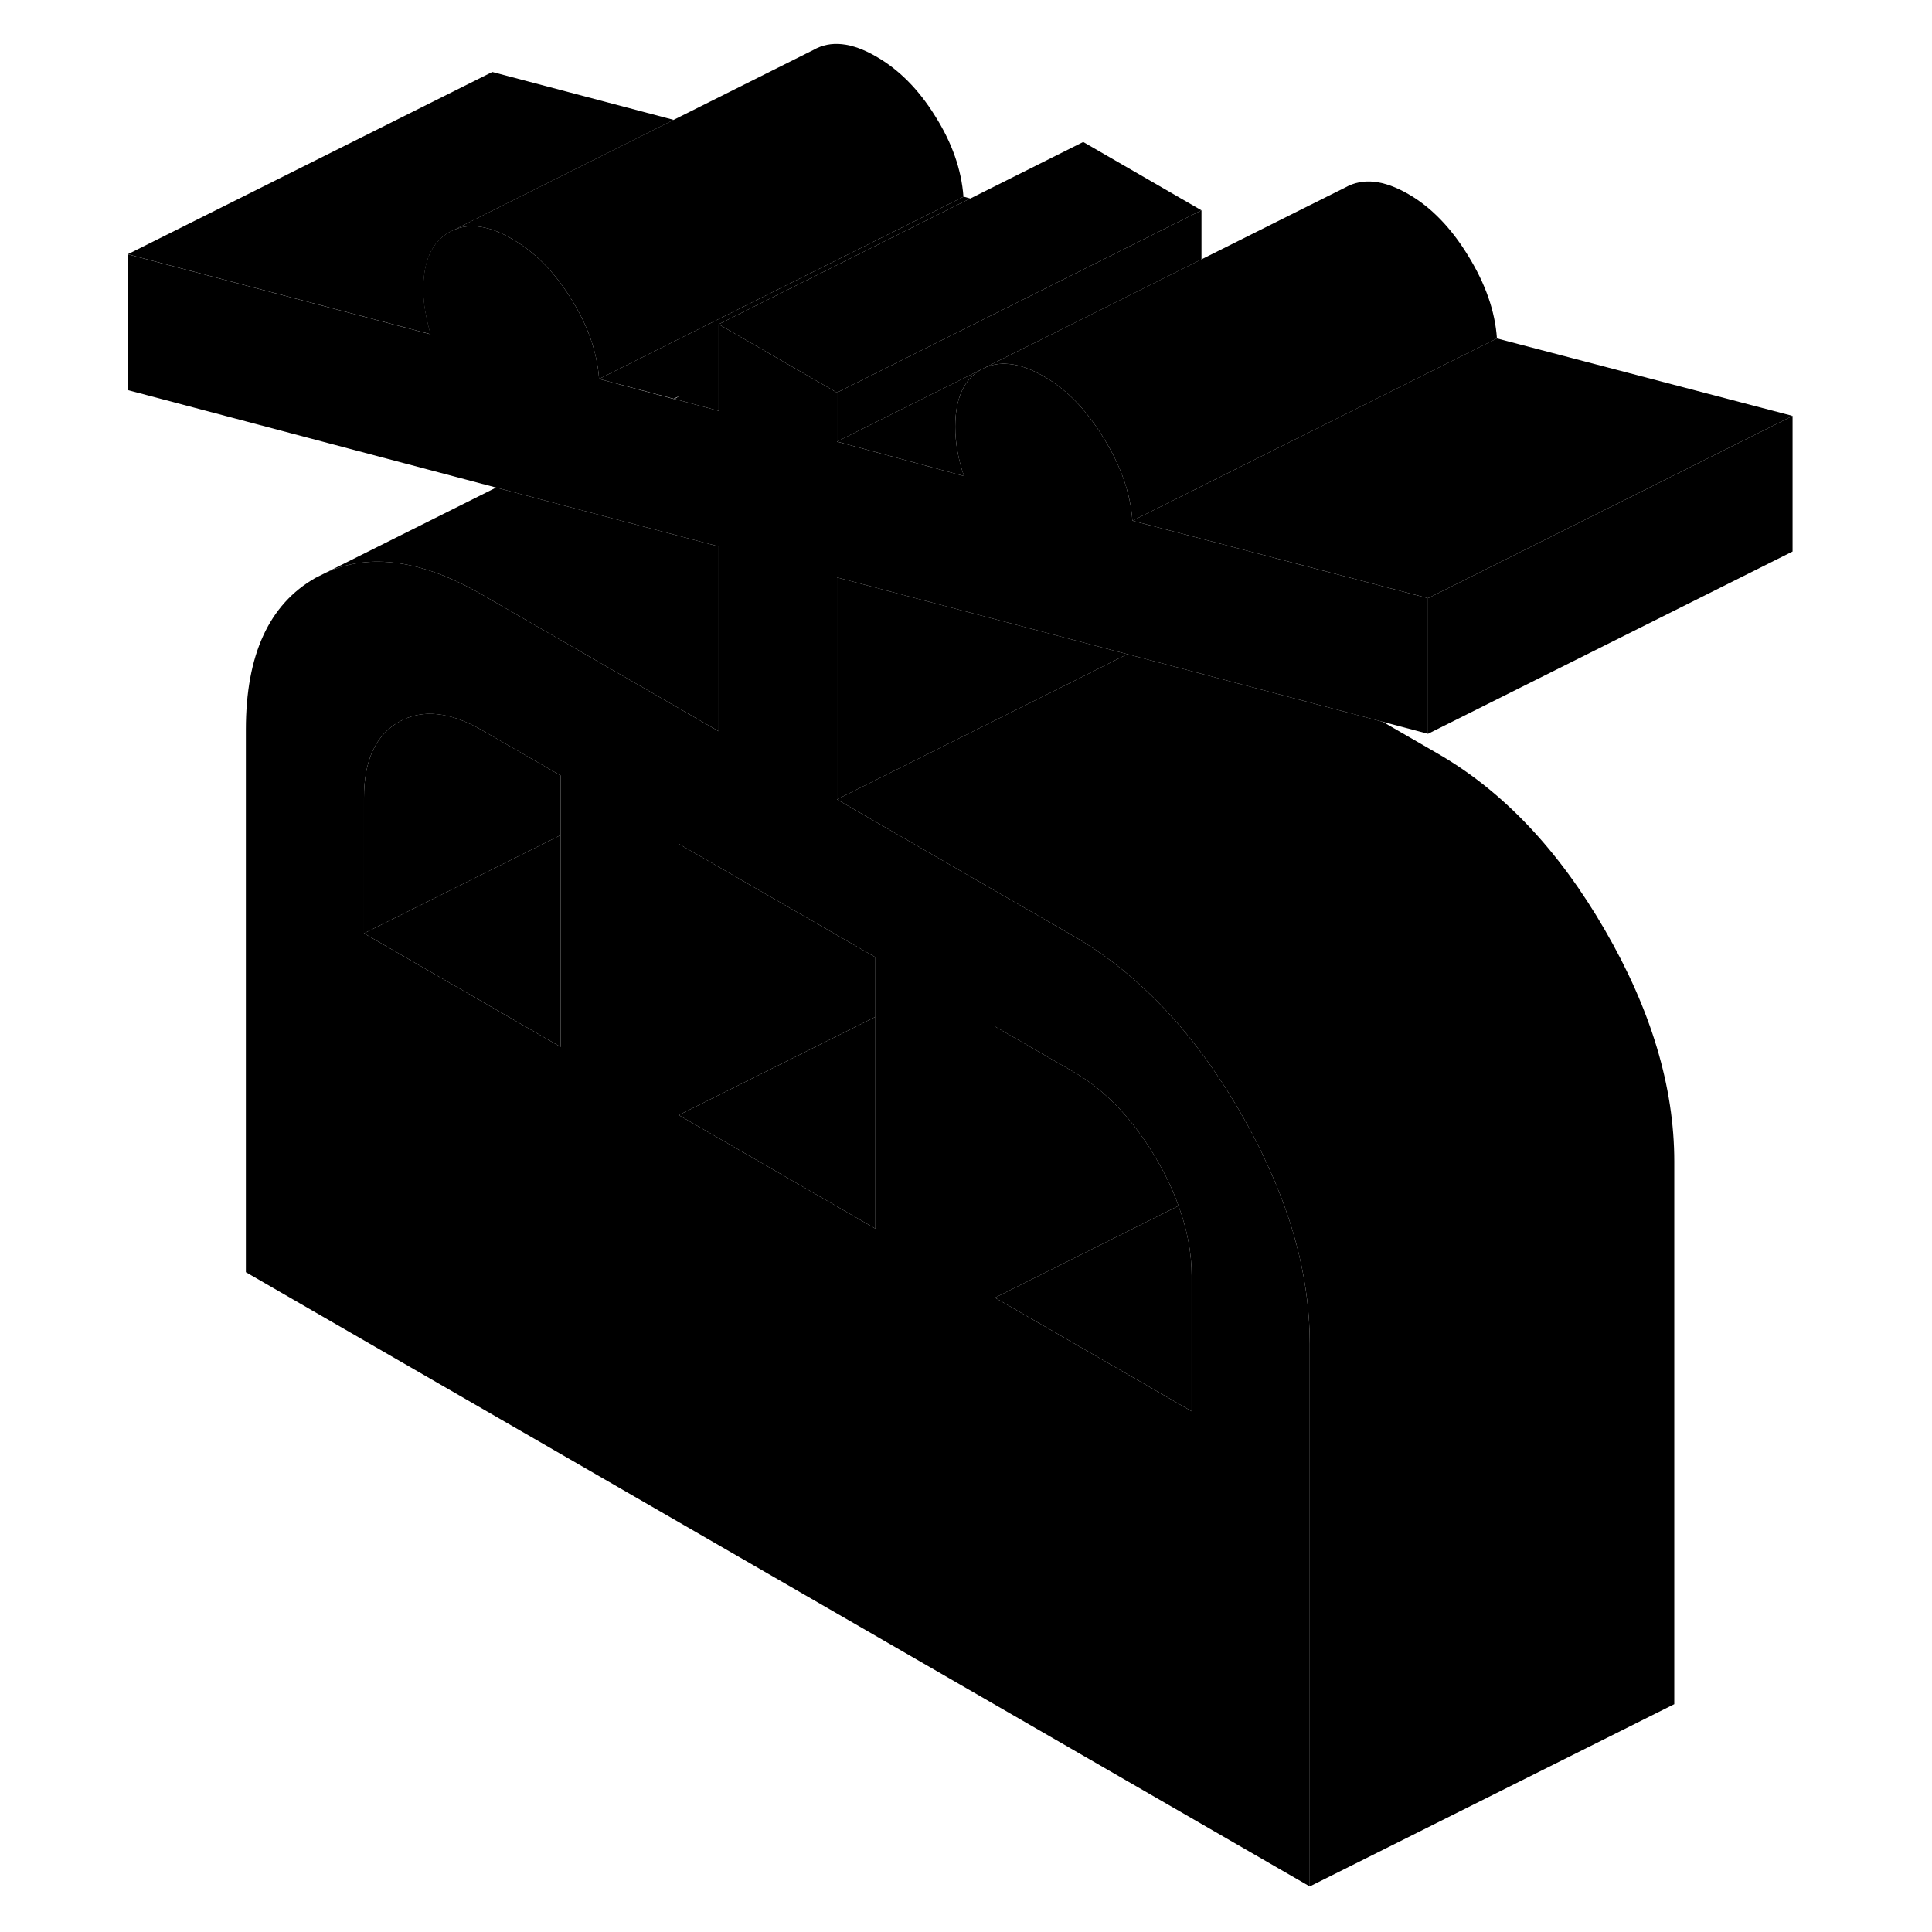 <svg viewBox="0 0 96 106" xmlns="http://www.w3.org/2000/svg" height="48" width="48" stroke-width="1px"
     stroke-linecap="round" stroke-linejoin="round">
    <path d="M77.13 18.57L67.45 23.41L60.92 26.68L57.13 28.57C57.03 27.079 56.5 25.57 55.55 24.029C55.2 23.45 54.82 22.93 54.43 22.47C53.77 21.7 53.04 21.09 52.27 20.649C50.92 19.869 49.77 19.75 48.82 20.279L51.15 19.11H51.16L60.92 14.229L68.82 10.28C69.77 9.749 70.92 9.869 72.27 10.649C73.51 11.36 74.61 12.489 75.55 14.03C76.5 15.569 77.03 17.079 77.13 18.57Z" class="pr-icon-iso-solid-stroke" stroke-linejoin="round"/>
    <path d="M93.35 22.819V30.259L73.35 40.259V32.819L83.61 27.689H83.62L93.35 22.819Z" class="pr-icon-iso-solid-stroke" stroke-linejoin="round"/>
    <path d="M47.87 10.79L38.12 15.66L34.32 17.56L27.87 20.79C27.76 19.3 27.24 17.83 26.32 16.37C25.41 14.9 24.33 13.82 23.08 13.1C21.87 12.4 20.82 12.23 19.93 12.6L22.2 11.46L31.95 6.58L39.63 2.74C40.57 2.2 41.72 2.32 43.07 3.1C44.32 3.82 45.4 4.9 46.31 6.37C47.23 7.83 47.75 9.3 47.86 10.79H47.87Z" class="pr-icon-iso-solid-stroke" stroke-linejoin="round"/>
    <path d="M60.38 69.979V77.429L49.59 71.199L59.66 66.159C60.14 67.459 60.38 68.739 60.38 69.979Z" class="pr-icon-iso-solid-stroke" stroke-linejoin="round"/>
    <path d="M59.66 66.159L49.59 71.199V56.319L53.89 58.799C55.67 59.829 57.2 61.439 58.47 63.629C58.97 64.489 59.37 65.329 59.66 66.159Z" class="pr-icon-iso-solid-stroke" stroke-linejoin="round"/>
    <path d="M43.03 55.79V67.41L32.24 61.18L43.03 55.79Z" class="pr-icon-iso-solid-stroke" stroke-linejoin="round"/>
    <path d="M43.03 52.52V55.79L32.24 61.18V46.3L43.03 52.52Z" class="pr-icon-iso-solid-stroke" stroke-linejoin="round"/>
    <path d="M60.92 29.56L57.13 28.57C57.03 27.08 56.5 25.57 55.55 24.03C55.2 23.45 54.82 22.93 54.43 22.47C53.77 21.7 53.04 21.09 52.27 20.65C50.92 19.87 49.77 19.75 48.82 20.28C47.88 20.82 47.41 21.87 47.41 23.42C47.41 23.85 47.45 24.3 47.53 24.75C47.61 25.2 47.73 25.65 47.89 26.12L47.16 25.92L40.92 24.23V21.54L34.43 17.79V22.54L32.01 21.89H31.96L27.87 20.79C27.76 19.3 27.24 17.83 26.32 16.37C25.41 14.9 24.33 13.82 23.08 13.1C21.87 12.4 20.82 12.23 19.93 12.6L19.64 12.74C18.69 13.28 18.22 14.32 18.22 15.87C18.22 16.31 18.26 16.73 18.34 17.15C18.42 17.57 18.51 17.97 18.62 18.34L2 13.95V21.4L22.22 26.75L28.56 28.43L34.43 29.98V40.12L28.49 36.69L21.46 32.63C18.17 30.73 15.31 30.32 12.9 31.41L12.3 31.71C9.76 33.16 8.49 35.93 8.49 40.03V69.8L66.86 103.5V73.73C66.86 70.5 66.07 67.17 64.47 63.76C64.06 62.85 63.58 61.94 63.05 61.02C61.58 58.49 59.95 56.34 58.14 54.59C56.82 53.3 55.4 52.22 53.89 51.35L52.24 50.4L45.76 46.66L40.92 43.86V31.68L45.76 32.96L56.85 35.89L70.86 39.6L73.35 40.26V32.82L60.92 29.56ZM25.76 57.44L14.97 51.21V43.77C14.97 41.72 15.61 40.34 16.88 39.61C18.15 38.89 19.68 39.04 21.46 40.07L25.76 42.55V57.44ZM49.59 56.32L53.89 58.8C55.67 59.83 57.2 61.44 58.47 63.63C58.97 64.49 59.37 65.33 59.66 66.16C60.14 67.46 60.38 68.74 60.38 69.98V77.43L49.59 71.2V56.32ZM43.03 52.52V67.41L32.24 61.18V46.3L43.03 52.52Z" class="pr-icon-iso-solid-stroke" stroke-linejoin="round"/>
    <path d="M25.76 45.819V57.439L14.97 51.209L25.76 45.819Z" class="pr-icon-iso-solid-stroke" stroke-linejoin="round"/>
    <path d="M25.76 42.549V45.819L14.97 51.209V43.769C14.97 41.719 15.61 40.339 16.88 39.609C18.15 38.889 19.68 39.039 21.46 40.069L25.76 42.549Z" class="pr-icon-iso-solid-stroke" stroke-linejoin="round"/>
    <path d="M31.96 6.579L22.21 11.459L19.94 12.599L19.65 12.739C18.7 13.279 18.23 14.319 18.23 15.869C18.23 16.309 18.27 16.729 18.35 17.149C18.43 17.569 18.52 17.969 18.63 18.339L2.01 13.949L22.01 3.949L31.97 6.579H31.96Z" class="pr-icon-iso-solid-stroke" stroke-linejoin="round"/>
    <path d="M48.23 10.89L38.49 15.76L34.43 17.79V22.54L32.01 21.89C32.1 21.83 32.2 21.77 32.3 21.71L31.96 21.88L27.87 20.79L34.32 17.56L38.12 15.66L47.87 10.79L48.23 10.89Z" class="pr-icon-iso-solid-stroke" stroke-linejoin="round"/>
    <path d="M60.92 11.54L47.64 18.18L40.92 21.54L34.43 17.79L38.49 15.76L48.23 10.89H48.24L54.43 7.79L60.92 11.54Z" class="pr-icon-iso-solid-stroke" stroke-linejoin="round"/>
    <path d="M47.41 23.419C47.41 23.849 47.45 24.299 47.53 24.749C47.61 25.199 47.73 25.649 47.89 26.119L47.16 25.919L40.92 24.229L42.69 23.339L48.82 20.279C47.88 20.819 47.41 21.869 47.41 23.419Z" class="pr-icon-iso-solid-stroke" stroke-linejoin="round"/>
    <path d="M60.92 11.54V14.23L51.16 19.11H51.15L48.82 20.28L42.69 23.34L40.92 24.23V21.54L47.64 18.18L60.92 11.54Z" class="pr-icon-iso-solid-stroke" stroke-linejoin="round"/>
    <path d="M93.35 22.819L83.62 27.689H83.61L73.35 32.819L60.92 29.559L57.13 28.569L60.92 26.679L67.45 23.409L77.13 18.569L93.35 22.819Z" class="pr-icon-iso-solid-stroke" stroke-linejoin="round"/>
    <path d="M34.43 29.98V40.12L28.49 36.69L21.46 32.63C18.17 30.73 15.31 30.32 12.9 31.41L22.22 26.75L28.56 28.43L34.43 29.98Z" class="pr-icon-iso-solid-stroke" stroke-linejoin="round"/>
    <path d="M56.85 35.89L54.01 37.32L52.24 38.2L45.76 41.44L40.92 43.86V31.68L45.76 32.96L56.85 35.89Z" class="pr-icon-iso-solid-stroke" stroke-linejoin="round"/>
    <path d="M86.86 63.73V93.5L66.86 103.5V73.73C66.86 70.5 66.07 67.17 64.47 63.76C64.06 62.85 63.58 61.94 63.05 61.02C61.58 58.49 59.95 56.34 58.14 54.59C56.82 53.3 55.4 52.22 53.89 51.35L52.24 50.4L45.76 46.66L40.92 43.86L45.76 41.44L52.24 38.2L54.01 37.32L56.85 35.89L70.86 39.6L73.89 41.35C77.46 43.41 80.51 46.63 83.05 51.02C85.59 55.4 86.86 59.64 86.86 63.73Z" class="pr-icon-iso-solid-stroke" stroke-linejoin="round"/>
</svg>